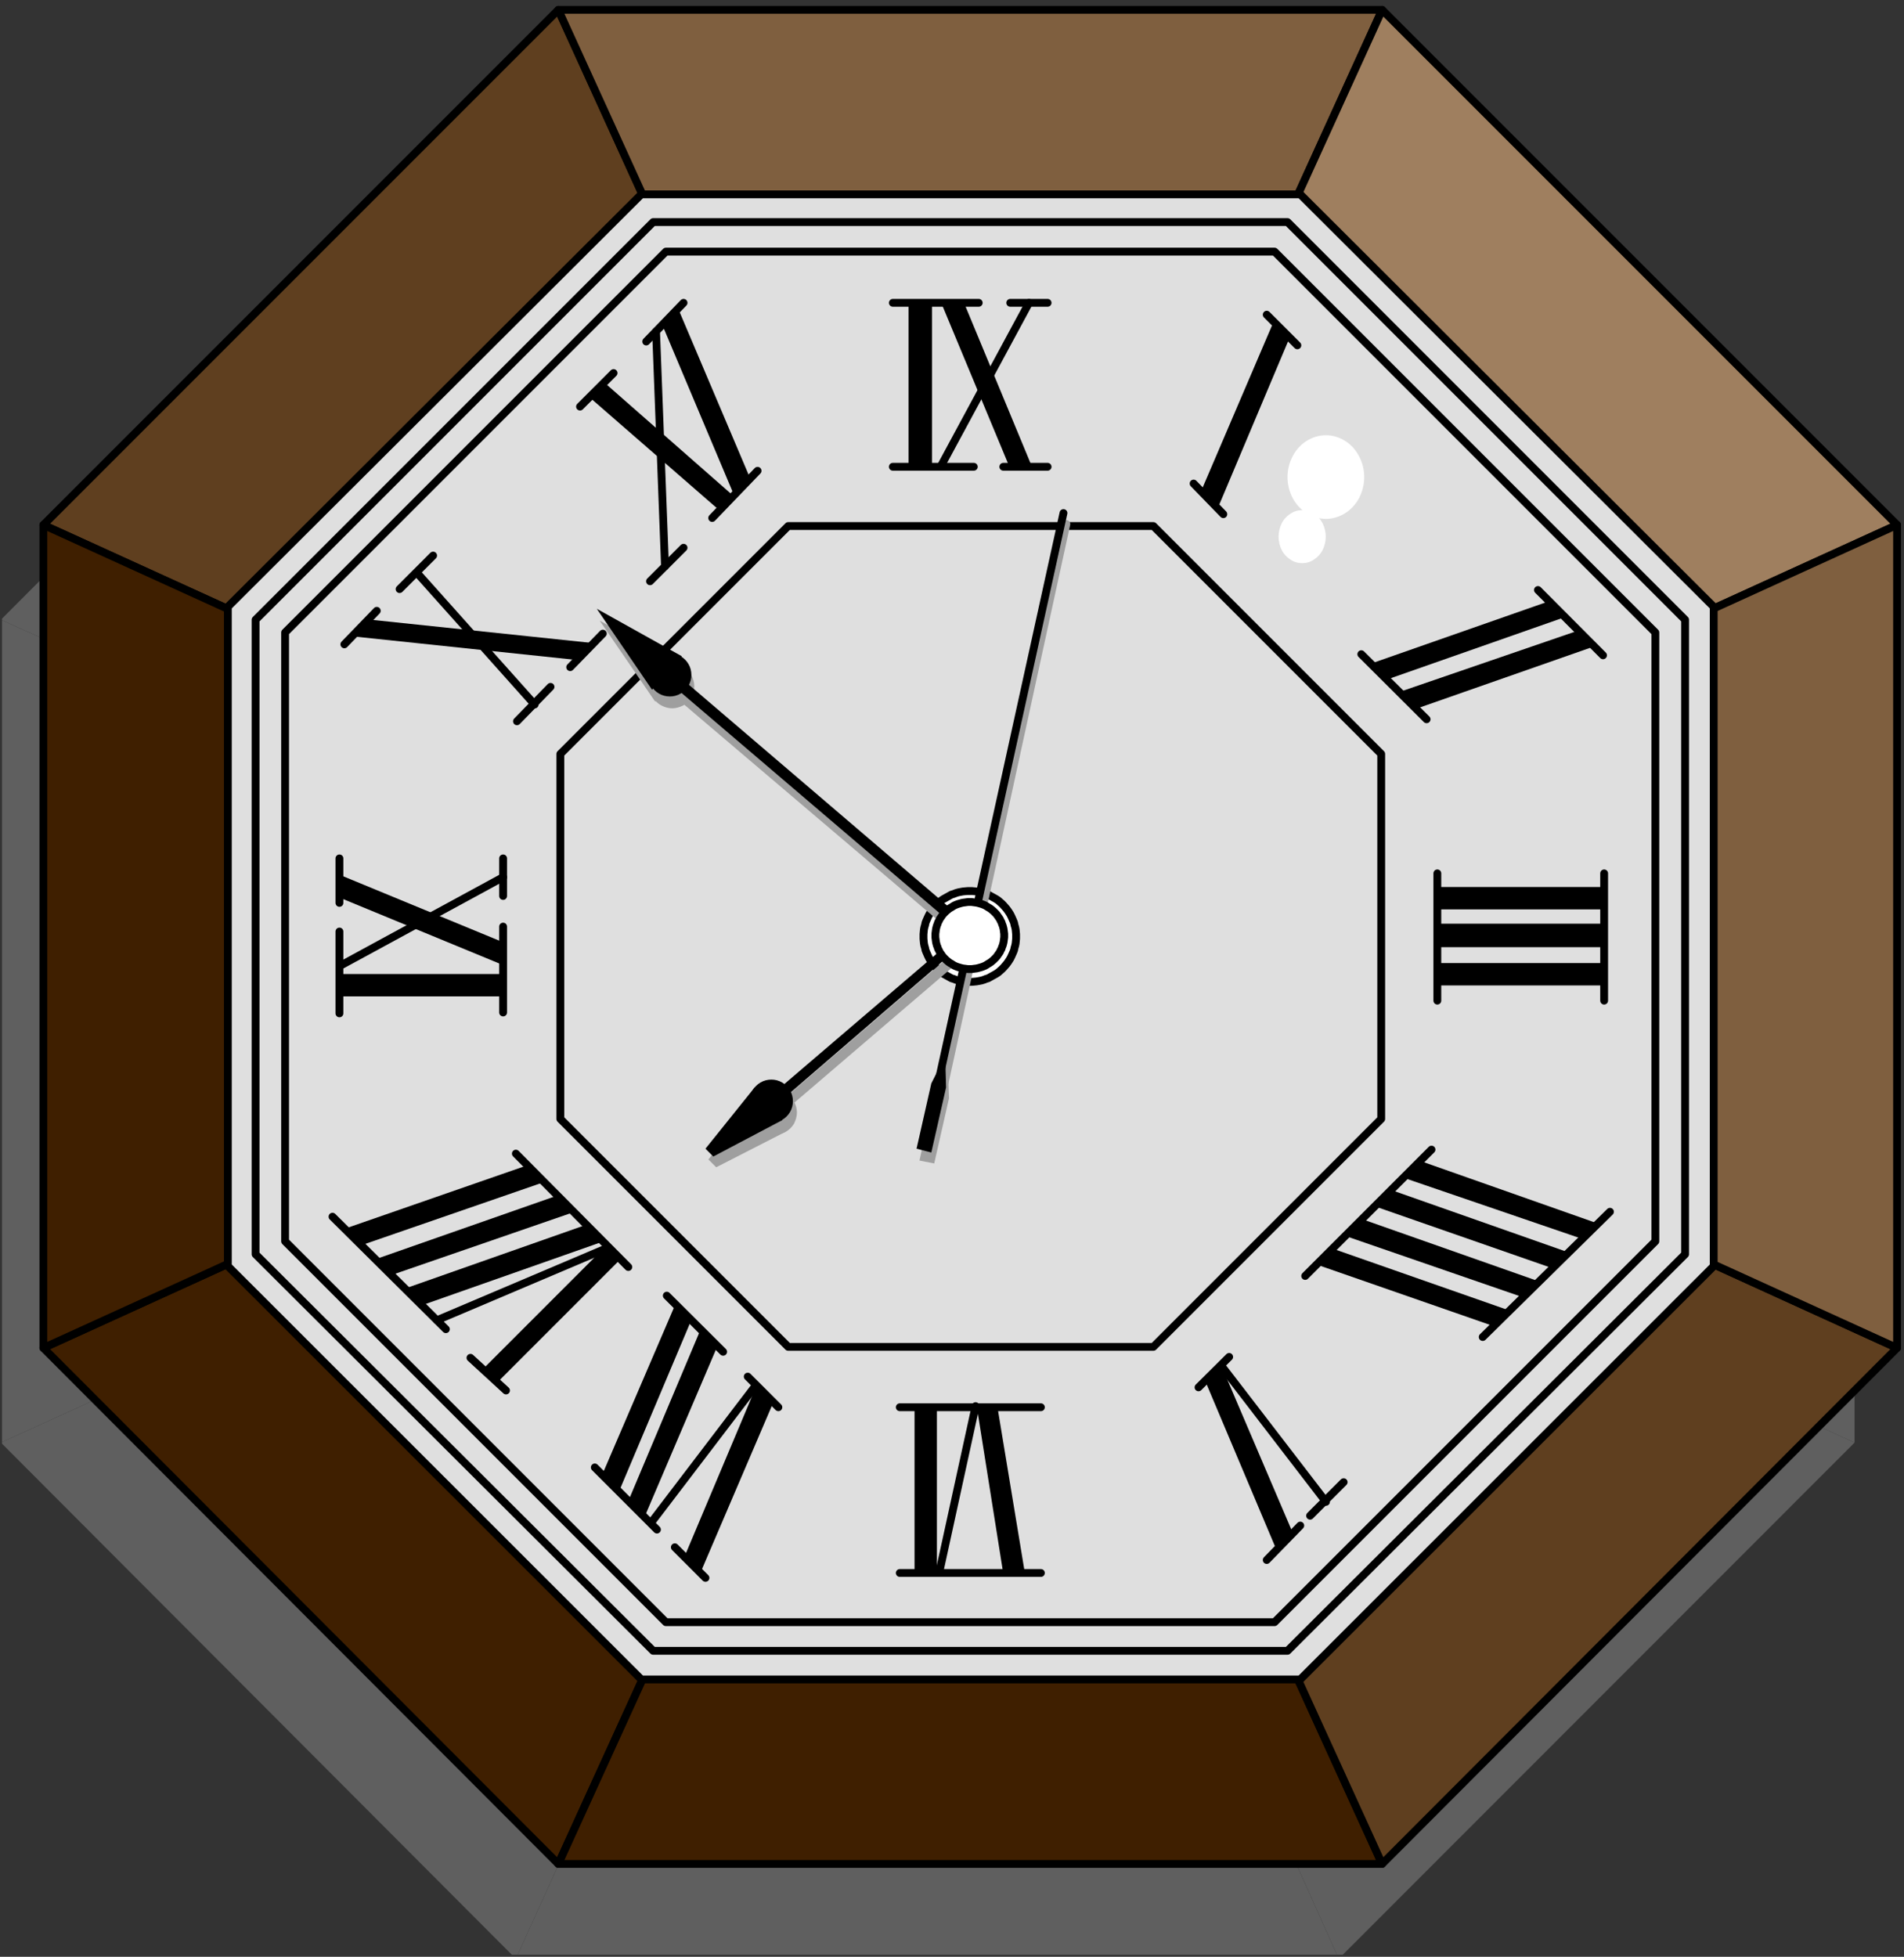 <?xml version="1.0" encoding="UTF-8" standalone="no"?>
<svg
   xmlns:ooo="http://xml.openoffice.org/svg/export"
   xmlns:dc="http://purl.org/dc/elements/1.1/"
   xmlns:cc="http://creativecommons.org/ns#"
   xmlns:rdf="http://www.w3.org/1999/02/22-rdf-syntax-ns#"
   xmlns:svg="http://www.w3.org/2000/svg"
   xmlns="http://www.w3.org/2000/svg"
   xmlns:sodipodi="http://sodipodi.sourceforge.net/DTD/sodipodi-0.dtd"
   xmlns:inkscape="http://www.inkscape.org/namespaces/inkscape"
   version="1.2"
   width="85.15mm"
   height="87.49mm"
   viewBox="0 0 8515 8749"
   preserveAspectRatio="xMidYMid"
   xml:space="preserve"
   id="svg317"
   sodipodi:docname="clock.svg"
   style="fill-rule:evenodd;stroke-width:28.222;stroke-linejoin:round"
   inkscape:version="0.92.5 (2060ec1f9f, 2020-04-08)"><rect x="0" y="0" width="8515" height="8749" fill="#333333" stroke="none"/><sodipodi:namedview
   pagecolor="#ffffff"
   bordercolor="#666666"
   borderopacity="1"
   objecttolerance="10"
   gridtolerance="10"
   guidetolerance="10"
   inkscape:pageopacity="0"
   inkscape:pageshadow="2"
   inkscape:window-width="664"
   inkscape:window-height="487"
   id="namedview319"
   showgrid="false"
   inkscape:zoom="0.2102413"
   inkscape:cx="160.93228"
   inkscape:cy="165.31653"
   inkscape:window-x="0"
   inkscape:window-y="0"
   inkscape:window-maximized="0"
   inkscape:current-layer="svg317" />
 <defs
   class="ClipPathGroup"
   id="defs8">
  <clipPath
   id="presentation_clip_path"
   clipPathUnits="userSpaceOnUse">
   <rect
   x="0"
   y="0"
   width="21000"
   height="29700"
   id="rect2" />
  </clipPath>
  <clipPath
   id="presentation_clip_path_shrink"
   clipPathUnits="userSpaceOnUse">
   <rect
   x="21"
   y="29"
   width="20958"
   height="29641"
   id="rect5" />
  </clipPath>
 </defs>
 <defs
   class="TextShapeIndex"
   id="defs12">
  <g
   ooo:slide="id1"
   ooo:id-list="id3"
   id="g10" />
 </defs>
 <defs
   class="EmbeddedBulletChars"
   id="defs44">
  <g
   id="bullet-char-template-57356"
   transform="matrix(4.8828125e-4,0,0,-4.8828125e-4,0,0)">
   <path
   d="M 580,1141 1163,571 580,0 -4,571 Z"
   id="path14"
   inkscape:connector-curvature="0" />
  </g>
  <g
   id="bullet-char-template-57354"
   transform="matrix(4.8828125e-4,0,0,-4.8828125e-4,0,0)">
   <path
   d="M 8,1128 H 1137 V 0 H 8 Z"
   id="path17"
   inkscape:connector-curvature="0" />
  </g>
  <g
   id="bullet-char-template-10146"
   transform="matrix(4.8828125e-4,0,0,-4.8828125e-4,0,0)">
   <path
   d="M 174,0 602,739 174,1481 1456,739 Z M 1358,739 309,1346 659,739 Z"
   id="path20"
   inkscape:connector-curvature="0" />
  </g>
  <g
   id="bullet-char-template-10132"
   transform="matrix(4.8828125e-4,0,0,-4.8828125e-4,0,0)">
   <path
   d="M 2015,739 1276,0 H 717 l 543,543 H 174 v 393 h 1086 l -543,545 h 557 z"
   id="path23"
   inkscape:connector-curvature="0" />
  </g>
  <g
   id="bullet-char-template-10007"
   transform="matrix(4.8828125e-4,0,0,-4.8828125e-4,0,0)">
   <path
   d="m 0,-2 c -7,16 -16,29 -25,39 l 381,530 c -94,256 -141,385 -141,387 0,25 13,38 40,38 9,0 21,-2 34,-5 21,4 42,12 65,25 l 27,-13 111,-251 280,301 64,-25 24,25 c 21,-10 41,-24 62,-43 C 886,937 835,863 770,784 769,783 710,716 594,584 L 774,223 c 0,-27 -21,-55 -63,-84 l 16,-20 C 717,90 699,76 672,76 641,76 570,178 457,381 L 164,-76 c -22,-34 -53,-51 -92,-51 -42,0 -63,17 -64,51 -7,9 -10,24 -10,44 0,9 1,19 2,30 z"
   id="path26"
   inkscape:connector-curvature="0" />
  </g>
  <g
   id="bullet-char-template-10004"
   transform="matrix(4.8828125e-4,0,0,-4.8828125e-4,0,0)">
   <path
   d="M 285,-33 C 182,-33 111,30 74,156 52,228 41,333 41,471 c 0,78 14,145 41,201 34,71 87,106 158,106 53,0 88,-31 106,-94 l 23,-176 c 8,-64 28,-97 59,-98 l 735,706 c 11,11 33,17 66,17 42,0 63,-15 63,-46 V 965 c 0,-36 -10,-64 -30,-84 L 442,47 C 390,-6 338,-33 285,-33 Z"
   id="path29"
   inkscape:connector-curvature="0" />
  </g>
  <g
   id="bullet-char-template-9679"
   transform="matrix(4.8828125e-4,0,0,-4.8828125e-4,0,0)">
   <path
   d="M 813,0 C 632,0 489,54 383,161 276,268 223,411 223,592 c 0,181 53,324 160,431 106,107 249,161 430,161 179,0 323,-54 432,-161 108,-107 162,-251 162,-431 0,-180 -54,-324 -162,-431 C 1136,54 992,0 813,0 Z"
   id="path32"
   inkscape:connector-curvature="0" />
  </g>
  <g
   id="bullet-char-template-8226"
   transform="matrix(4.8828125e-4,0,0,-4.8828125e-4,0,0)">
   <path
   d="m 346,457 c -73,0 -137,26 -191,78 -54,51 -81,114 -81,188 0,73 27,136 81,188 54,52 118,78 191,78 73,0 134,-26 185,-79 51,-51 77,-114 77,-187 0,-75 -25,-137 -76,-188 -50,-52 -112,-78 -186,-78 z"
   id="path35"
   inkscape:connector-curvature="0" />
  </g>
  <g
   id="bullet-char-template-8211"
   transform="matrix(4.8828125e-4,0,0,-4.8828125e-4,0,0)">
   <path
   d="M -4,459 H 1135 V 606 H -4 Z"
   id="path38"
   inkscape:connector-curvature="0" />
  </g>
  <g
   id="bullet-char-template-61548"
   transform="matrix(4.8828125e-4,0,0,-4.8828125e-4,0,0)">
   <path
   d="m 173,740 c 0,163 58,303 173,419 116,115 255,173 419,173 163,0 302,-58 418,-173 116,-116 174,-256 174,-419 0,-163 -58,-303 -174,-418 C 1067,206 928,148 765,148 601,148 462,206 346,322 231,437 173,577 173,740 Z"
   id="path41"
   inkscape:connector-curvature="0" />
  </g>
 </defs>
 <g
   id="g49"
   transform="translate(-6242,-10475)">
  <g
   id="id2"
   class="Master_Slide">
   <g
   id="bg-id2"
   class="Background" />
   <g
   id="bo-id2"
   class="BackgroundObjects" />
  </g>
 </g>
 <g
   class="SlideGroup"
   id="g315"
   transform="translate(-6242,-10475)">
  <g
   id="g313">
   <g
   id="container-id1">
    <g
   id="id1"
   class="Slide"
   clip-path="url(#presentation_clip_path)">
     <g
   class="Page"
   id="g309">
      <g
   class="Graphic"
   id="g307">
       <g
   id="id3">
        <rect
   class="BoundingBox"
   x="6242"
   y="10475"
   width="8515"
   height="8749"
   id="rect51"
   style="fill:none;stroke:none" />
        <defs
   id="defs56">
         <clipPath
   id="clip_path_1"
   clipPathUnits="userSpaceOnUse">
          <path
   d="m 6251,10484 h 8505 v 8731 H 6251 Z"
   id="path53"
   inkscape:connector-curvature="0" />
         </clipPath>
        </defs>
        <g
   clip-path="url(#clip_path_1)"
   id="g304">
         <path
   d="m 8916,11763 h 2951 l 1844,1849 v 2947 l -1844,1849 H 8916 L 7071,16559 v -2947 z"
   id="path58"
   inkscape:connector-curvature="0"
   style="fill:#5f5f5f;stroke:none" />
         <path
   d="m 8549,10938 384,843 -1844,1844 -843,-379 z"
   id="path60"
   inkscape:connector-curvature="0"
   style="fill:#5f5f5f;stroke:none" />
         <path
   d="m 8549,10938 384,843 h 2917 l 379,-843 z"
   id="path62"
   inkscape:connector-curvature="0"
   style="fill:#5f5f5f;stroke:none" />
         <path
   d="m 12229,10938 -379,843 1844,1844 842,-379 z"
   id="path64"
   inkscape:connector-curvature="0"
   style="fill:#5f5f5f;stroke:none" />
         <path
   d="m 8549,19233 384,-847 -1844,-1844 -843,383 z"
   id="path66"
   inkscape:connector-curvature="0"
   style="fill:#5f5f5f;stroke:none" />
         <path
   d="m 8549,19233 384,-847 h 2917 l 379,847 z"
   id="path68"
   inkscape:connector-curvature="0"
   style="fill:#5f5f5f;stroke:none" />
         <path
   d="m 12229,19233 -379,-847 1844,-1844 842,383 z"
   id="path70"
   inkscape:connector-curvature="0"
   style="fill:#5f5f5f;stroke:none" />
         <path
   d="m 6246,13246 v 3679 l 843,-383 v -2917 z"
   id="path72"
   inkscape:connector-curvature="0"
   style="fill:#5f5f5f;stroke:none" />
         <path
   d="m 14536,13246 v 3679 l -842,-383 v -2917 z"
   id="path74"
   inkscape:connector-curvature="0"
   style="fill:#5f5f5f;stroke:none" />
         <path
   d="m 8739,10519 384,843 -1844,1844 -843,-384 z"
   id="path76"
   inkscape:connector-curvature="0"
   style="fill:#5f3f1f;stroke:none" />
         <path
   d="m 8739,10519 384,843 -1844,1844 -843,-384 z"
   id="path78"
   inkscape:connector-curvature="0"
   style="fill:none;stroke:#000000;stroke-width:35;stroke-linecap:round;stroke-linejoin:round" />
         <path
   d="m 8739,10519 384,843 h 2916 l 384,-843 z"
   id="path80"
   inkscape:connector-curvature="0"
   style="fill:#7f5f3f;stroke:none" />
         <path
   d="m 8739,10519 384,843 h 2916 l 384,-843 z"
   id="path82"
   inkscape:connector-curvature="0"
   style="fill:none;stroke:#000000;stroke-width:35;stroke-linecap:round;stroke-linejoin:round" />
         <path
   d="m 12423,10519 -384,843 1844,1844 843,-384 z"
   id="path84"
   inkscape:connector-curvature="0"
   style="fill:#9f7f5f;stroke:none" />
         <path
   d="m 12423,10519 -384,843 1844,1844 843,-384 z"
   id="path86"
   inkscape:connector-curvature="0"
   style="fill:none;stroke:#000000;stroke-width:35;stroke-linecap:round;stroke-linejoin:round" />
         <path
   d="m 8739,18809 384,-842 -1844,-1849 -843,384 z"
   id="path88"
   inkscape:connector-curvature="0"
   style="fill:#3f1f00;stroke:none" />
         <path
   d="m 8739,18809 384,-842 -1844,-1849 -843,384 z"
   id="path90"
   inkscape:connector-curvature="0"
   style="fill:none;stroke:#000000;stroke-width:35;stroke-linecap:round;stroke-linejoin:round" />
         <path
   d="m 8739,18809 384,-842 h 2916 l 384,842 z"
   id="path92"
   inkscape:connector-curvature="0"
   style="fill:#3f1f00;stroke:none" />
         <path
   d="m 8739,18809 384,-842 h 2916 l 384,842 z"
   id="path94"
   inkscape:connector-curvature="0"
   style="fill:none;stroke:#000000;stroke-width:35;stroke-linecap:round;stroke-linejoin:round" />
         <path
   d="m 12423,18809 -384,-842 1844,-1849 843,384 z"
   id="path96"
   inkscape:connector-curvature="0"
   style="fill:#5f3f1f;stroke:none" />
         <path
   d="m 12423,18809 -384,-842 1844,-1849 843,384 z"
   id="path98"
   inkscape:connector-curvature="0"
   style="fill:none;stroke:#000000;stroke-width:35;stroke-linecap:round;stroke-linejoin:round" />
         <path
   d="m 6436,12822 v 3680 l 843,-384 v -2912 z"
   id="path100"
   inkscape:connector-curvature="0"
   style="fill:#3f1f00;stroke:none" />
         <path
   d="m 6436,12822 v 3680 l 843,-384 v -2912 z"
   id="path102"
   inkscape:connector-curvature="0"
   style="fill:none;stroke:#000000;stroke-width:35;stroke-linecap:round;stroke-linejoin:round" />
         <path
   d="m 14726,12822 v 3680 l -843,-384 v -2912 z"
   id="path104"
   inkscape:connector-curvature="0"
   style="fill:#7f5f3f;stroke:none" />
         <path
   d="m 14726,12822 v 3680 l -843,-384 v -2912 z"
   id="path106"
   inkscape:connector-curvature="0"
   style="fill:none;stroke:#000000;stroke-width:35;stroke-linecap:round;stroke-linejoin:round" />
         <path
   d="m 9110,11344 h 2947 l 1849,1844 v 2948 l -1849,1848 H 9110 L 7261,16136 v -2948 z"
   id="path108"
   inkscape:connector-curvature="0"
   style="fill:#dfdfdf;stroke:none" />
         <path
   d="m 9110,11344 h 2947 l 1849,1844 v 2948 l -1849,1848 H 9110 L 7261,16136 v -2948 z"
   id="path110"
   inkscape:connector-curvature="0"
   style="fill:none;stroke:#000000;stroke-width:35;stroke-linecap:round;stroke-linejoin:round" />
         <path
   d="m 9163,11468 h 2837 l 1778,1778 v 2837 l -1778,1773 H 9163 L 7385,16083 v -2837 z"
   id="path112"
   inkscape:connector-curvature="0"
   style="fill:none;stroke:#000000;stroke-width:35;stroke-linecap:round;stroke-linejoin:round" />
         <path
   d="m 9220,11600 h 2722 l 1703,1703 v 2722 l -1703,1703 H 9220 L 7517,16025 v -2722 z"
   id="path114"
   inkscape:connector-curvature="0"
   style="fill:none;stroke:#000000;stroke-width:35;stroke-linecap:round;stroke-linejoin:round" />
         <path
   d="m 9767,12827 h 1633 l 1019,1019 v 1632 l -1019,1019 H 9767 L 8748,15478 v -1632 z"
   id="path116"
   inkscape:connector-curvature="0"
   style="fill:none;stroke:#000000;stroke-width:35;stroke-linecap:round;stroke-linejoin:round" />
         <path
   d="m 10790,14666 c 0,35 -10,70 -28,101 -18,31 -45,56 -76,74 -32,18 -68,27 -105,27 -37,0 -73,-9 -104,-27 -32,-18 -59,-43 -77,-74 -18,-31 -28,-66 -28,-101 0,-36 10,-71 28,-102 18,-31 45,-56 77,-74 31,-18 67,-27 104,-27 37,0 73,9 105,27 31,18 58,43 76,74 18,31 28,66 28,102 z"
   id="path118"
   inkscape:connector-curvature="0"
   style="fill:#ffffff;stroke:none" />
         <path
   d="m 10786,14662 v -10 l -1,-11 -1,-10 -2,-10 -3,-10 -2,-10 -4,-10 -4,-9 -4,-9 -5,-10 -5,-8 -6,-9 -6,-8 -7,-8 -7,-8 -7,-7 -8,-7 -8,-7 -9,-6 -9,-5 -9,-5 -9,-5 -9,-5 -10,-3 -10,-4 -10,-3 -10,-2 -11,-2 -10,-1 -11,-1 h -10 v 0 h -10 l -11,1 -10,1 -11,2 -10,2 -10,3 -10,4 -10,3 -9,5 -9,5 -9,5 -9,5 -9,6 -8,7 -8,7 -7,7 -7,8 -7,8 -6,8 -6,9 -5,8 -5,10 -4,9 -4,9 -4,10 -2,10 -3,10 -2,10 -1,10 -1,11 v 10 0 10 l 1,11 1,10 2,10 3,10 2,10 4,10 4,9 4,9 5,10 5,8 6,9 6,8 7,8 7,8 7,7 8,7 8,7 9,6 9,5 9,5 9,5 9,5 10,3 10,4 10,3 10,2 11,2 10,1 11,1 h 10 v 0 h 10 l 11,-1 10,-1 11,-2 10,-2 10,-3 10,-4 10,-3 9,-5 9,-5 9,-5 9,-5 9,-6 8,-7 8,-7 7,-7 7,-8 7,-8 6,-8 6,-9 5,-8 5,-10 4,-9 4,-9 4,-10 2,-10 3,-10 2,-10 1,-10 1,-11 z"
   id="path120"
   inkscape:connector-curvature="0"
   style="fill:none;stroke:#000000;stroke-width:35;stroke-linecap:round;stroke-linejoin:round" />
         <path
   d="m 9806,15449 c 0,17 -5,34 -13,50 -9,15 -21,27 -36,36 -16,8 -33,13 -50,13 -17,0 -34,-5 -49,-13 -16,-9 -28,-21 -37,-36 -8,-16 -13,-33 -13,-50 0,-17 5,-34 13,-49 9,-16 21,-28 37,-37 15,-8 32,-13 49,-13 17,0 34,5 50,13 15,9 27,21 36,37 8,15 13,32 13,49 z"
   id="path122"
   inkscape:connector-curvature="0"
   style="fill:#9f9f9f;stroke:none" />
         <path
   d="m 9626,15390 -216,269 35,35 309,-158 z"
   id="path124"
   inkscape:connector-curvature="0"
   style="fill:#9f9f9f;stroke:none" />
         <path
   d="m 9745,15390 794,-684 36,31 -799,684 z"
   id="path126"
   inkscape:connector-curvature="0"
   style="fill:#9f9f9f;stroke:none" />
         <path
   d="m 9347,13543 c 0,17 -5,34 -13,50 -9,15 -21,27 -36,36 -16,8 -33,13 -50,13 -17,0 -34,-5 -49,-13 -16,-9 -28,-21 -37,-36 -8,-16 -13,-33 -13,-50 0,-17 5,-34 13,-49 9,-16 21,-28 37,-37 15,-8 32,-13 49,-13 17,0 34,5 50,13 15,9 27,21 36,37 8,15 13,32 13,49 z"
   id="path128"
   inkscape:connector-curvature="0"
   style="fill:#9f9f9f;stroke:none" />
         <path
   d="m 9172,13612 -248,-362 380,208 z"
   id="path130"
   inkscape:connector-curvature="0"
   style="fill:#9f9f9f;stroke:none" />
         <path
   d="m 9286,13612 1293,1099 22,-40 -1279,-1094 z"
   id="path132"
   inkscape:connector-curvature="0"
   style="fill:#9f9f9f;stroke:none" />
         <path
   d="m 10482,15249 -62,123 -66,292 66,13 66,-291 z"
   id="path134"
   inkscape:connector-curvature="0"
   style="fill:#9f9f9f;stroke:none" />
         <path
   d="m 10460,15346 551,-2528"
   id="path136"
   inkscape:connector-curvature="0"
   style="fill:none;stroke:#9f9f9f;stroke-width:35;stroke-linecap:round;stroke-linejoin:round" />
         <path
   d="m 9788,15399 c 0,16 -4,33 -13,48 -8,14 -21,27 -35,35 -15,9 -32,13 -48,13 -17,0 -34,-4 -49,-13 -14,-8 -27,-21 -35,-35 -9,-15 -13,-32 -13,-48 0,-17 4,-34 13,-49 8,-14 21,-27 35,-35 15,-9 32,-13 49,-13 16,0 33,4 48,13 14,8 27,21 35,35 9,15 13,32 13,49 z"
   id="path138"
   inkscape:connector-curvature="0"
   style="fill:#000000;stroke:none" />
         <path
   d="m 9617,15337 -220,274 35,35 309,-163 z"
   id="path140"
   inkscape:connector-curvature="0"
   style="fill:#000000;stroke:none" />
         <path
   d="m 9732,15337 794,-679 35,26 -798,688 z"
   id="path142"
   inkscape:connector-curvature="0"
   style="fill:#000000;stroke:none" />
         <path
   d="m 9334,13493 c 0,16 -4,33 -13,48 -8,14 -21,27 -35,35 -15,9 -32,13 -48,13 -17,0 -34,-4 -49,-13 -14,-8 -27,-21 -35,-35 -9,-15 -13,-32 -13,-48 0,-17 4,-34 13,-49 8,-14 21,-27 35,-35 15,-9 32,-13 49,-13 16,0 33,4 48,13 14,8 27,21 35,35 9,15 13,32 13,49 z"
   id="path144"
   inkscape:connector-curvature="0"
   style="fill:#000000;stroke:none" />
         <path
   d="m 9158,13559 -247,-362 380,212 z"
   id="path146"
   inkscape:connector-curvature="0"
   style="fill:#000000;stroke:none" />
         <path
   d="m 9273,13559 1293,1103 22,-44 -1280,-1094 z"
   id="path148"
   inkscape:connector-curvature="0"
   style="fill:#000000;stroke:none" />
         <path
   d="m 10469,15196 -62,123 -66,292 66,17 66,-291 z"
   id="path150"
   inkscape:connector-curvature="0"
   style="fill:#000000;stroke:none" />
         <path
   d="m 10442,15297 556,-2528"
   id="path152"
   inkscape:connector-curvature="0"
   style="fill:none;stroke:#000000;stroke-width:35;stroke-linecap:round;stroke-linejoin:round" />
         <path
   d="m 10736,14660 c 0,26 -7,52 -21,75 -14,23 -33,42 -57,56 -24,13 -51,20 -78,20 -27,0 -54,-7 -78,-20 -24,-14 -43,-33 -57,-56 -14,-23 -21,-49 -21,-75 0,-27 7,-53 21,-76 14,-23 33,-42 57,-56 24,-13 51,-20 78,-20 27,0 54,7 78,20 24,14 43,33 57,56 14,23 21,49 21,76 z"
   id="path154"
   inkscape:connector-curvature="0"
   style="fill:#ffffff;stroke:none" />
         <path
   d="m 10733,14658 v -8 l -1,-7 -1,-8 -1,-7 -2,-8 -2,-7 -3,-7 -2,-7 -4,-7 -3,-7 -4,-6 -5,-7 -4,-6 -5,-6 -5,-5 -6,-6 -6,-5 -6,-5 -6,-4 -7,-4 -6,-4 -7,-4 -7,-3 -8,-3 -7,-2 -7,-2 -8,-2 -8,-1 -7,-1 -8,-1 h -8 v 0 h -8 l -8,1 -7,1 -8,1 -8,2 -7,2 -7,2 -8,3 -7,3 -7,4 -6,4 -7,4 -6,4 -6,5 -6,5 -6,6 -5,5 -5,6 -4,6 -5,7 -4,6 -3,7 -4,7 -2,7 -3,7 -2,7 -2,8 -1,7 -1,8 -1,7 v 8 0 8 l 1,7 1,8 1,7 2,8 2,7 3,7 2,7 4,7 3,7 4,6 5,7 4,6 5,6 5,5 6,6 6,5 6,5 6,4 7,4 6,4 7,4 7,3 8,3 7,2 7,2 8,2 8,1 7,1 8,1 h 8 v 0 h 8 l 8,-1 7,-1 8,-1 8,-2 7,-2 7,-2 8,-3 7,-3 7,-4 6,-4 7,-4 6,-4 6,-5 6,-5 6,-6 5,-5 5,-6 4,-6 5,-7 4,-6 3,-7 4,-7 2,-7 3,-7 2,-7 2,-8 1,-7 1,-8 1,-7 z"
   id="path156"
   inkscape:connector-curvature="0"
   style="fill:none;stroke:#000000;stroke-width:35;stroke-linecap:round;stroke-linejoin:round" />
         <path
   d="m 12343,12608 c 0,33 -8,65 -23,94 -15,28 -37,52 -63,68 -26,16 -55,25 -85,25 -31,0 -60,-9 -86,-25 -26,-16 -48,-40 -63,-68 -15,-29 -23,-61 -23,-94 0,-33 8,-65 23,-93 15,-29 37,-53 63,-69 26,-16 55,-25 86,-25 30,0 59,9 85,25 26,16 48,40 63,69 15,28 23,60 23,93 z"
   id="path158"
   inkscape:connector-curvature="0"
   style="fill:#ffffff;stroke:none" />
         <path
   d="m 12171,12875 c 0,20 -5,41 -14,59 -9,18 -23,33 -39,43 -16,11 -34,16 -52,16 -19,0 -37,-5 -53,-16 -16,-10 -30,-25 -39,-43 -9,-18 -14,-39 -14,-59 0,-21 5,-42 14,-60 9,-18 23,-33 39,-43 16,-11 34,-16 53,-16 18,0 36,5 52,16 16,10 30,25 39,43 9,18 14,39 14,60 z"
   id="path160"
   inkscape:connector-curvature="0"
   style="fill:#ffffff;stroke:none" />
         <path
   d="m 10305,11829 h 105 v 740 h -105 z"
   id="path162"
   inkscape:connector-curvature="0"
   style="fill:#000000;stroke:none" />
         <path
   d="m 10455,11838 h 102 l 304,733 h -101 z"
   id="path164"
   inkscape:connector-curvature="0"
   style="fill:#000000;stroke:none" />
         <path
   d="m 10844,11829 -393,728"
   id="path166"
   inkscape:connector-curvature="0"
   style="fill:none;stroke:#000000;stroke-width:35;stroke-linecap:round;stroke-linejoin:round" />
         <path
   d="m 10235,11829 h 384"
   id="path168"
   inkscape:connector-curvature="0"
   style="fill:none;stroke:#000000;stroke-width:35;stroke-linecap:round;stroke-linejoin:round" />
         <path
   d="m 10235,12562 h 362"
   id="path170"
   inkscape:connector-curvature="0"
   style="fill:none;stroke:#000000;stroke-width:35;stroke-linecap:round;stroke-linejoin:round" />
         <path
   d="m 10760,11829 h 167"
   id="path172"
   inkscape:connector-curvature="0"
   style="fill:none;stroke:#000000;stroke-width:35;stroke-linecap:round;stroke-linejoin:round" />
         <path
   d="m 10729,12562 h 198"
   id="path174"
   inkscape:connector-curvature="0"
   style="fill:none;stroke:#000000;stroke-width:35;stroke-linecap:round;stroke-linejoin:round" />
         <path
   d="m 8902,17036 278,278"
   id="path176"
   inkscape:connector-curvature="0"
   style="fill:none;stroke:#000000;stroke-width:35;stroke-linecap:round;stroke-linejoin:round" />
         <path
   d="m 9260,17393 137,137"
   id="path178"
   inkscape:connector-curvature="0"
   style="fill:none;stroke:#000000;stroke-width:35;stroke-linecap:round;stroke-linejoin:round" />
         <path
   d="m 9701,16744 -327,764 -70,-75 322,-764 z"
   id="path180"
   inkscape:connector-curvature="0"
   style="fill:#000000;stroke:none" />
         <path
   d="m 9154,17283 468,-614"
   id="path182"
   inkscape:connector-curvature="0"
   style="fill:none;stroke:#000000;stroke-width:35;stroke-linecap:round;stroke-linejoin:round" />
         <path
   d="m 9586,16630 137,137"
   id="path184"
   inkscape:connector-curvature="0"
   style="fill:none;stroke:#000000;stroke-width:35;stroke-linecap:round;stroke-linejoin:round" />
         <path
   d="m 9449,16497 -326,764 -71,-75 322,-764 z"
   id="path186"
   inkscape:connector-curvature="0"
   style="fill:#000000;stroke:none" />
         <path
   d="m 9335,16374 -322,763 -75,-75 326,-759 z"
   id="path188"
   inkscape:connector-curvature="0"
   style="fill:#000000;stroke:none" />
         <path
   d="m 9224,16268 252,251"
   id="path190"
   inkscape:connector-curvature="0"
   style="fill:none;stroke:#000000;stroke-width:35;stroke-linecap:round;stroke-linejoin:round" />
         <path
   d="m 11739,16542 -137,136"
   id="path192"
   inkscape:connector-curvature="0"
   style="fill:none;stroke:#000000;stroke-width:35;stroke-linecap:round;stroke-linejoin:round" />
         <path
   d="m 11633,16652 322,763 75,-71 -326,-763 z"
   id="path194"
   inkscape:connector-curvature="0"
   style="fill:#000000;stroke:none" />
         <path
   d="m 12172,17190 -468,-609"
   id="path196"
   inkscape:connector-curvature="0"
   style="fill:none;stroke:#000000;stroke-width:35;stroke-linecap:round;stroke-linejoin:round" />
         <path
   d="m 11907,17450 150,-154"
   id="path198"
   inkscape:connector-curvature="0"
   style="fill:none;stroke:#000000;stroke-width:35;stroke-linecap:round;stroke-linejoin:round" />
         <path
   d="m 12101,17252 150,-150"
   id="path200"
   inkscape:connector-curvature="0"
   style="fill:none;stroke:#000000;stroke-width:35;stroke-linecap:round;stroke-linejoin:round" />
         <path
   d="m 12008,11988 -322,764 -75,-75 327,-764 z"
   id="path202"
   inkscape:connector-curvature="0"
   style="fill:#000000;stroke:none" />
         <path
   d="m 11580,12637 133,137"
   id="path204"
   inkscape:connector-curvature="0"
   style="fill:none;stroke:#000000;stroke-width:35;stroke-linecap:round;stroke-linejoin:round" />
         <path
   d="m 11907,11882 137,137"
   id="path206"
   inkscape:connector-curvature="0"
   style="fill:none;stroke:#000000;stroke-width:35;stroke-linecap:round;stroke-linejoin:round" />
         <path
   d="m 7755,14830 h 740 v 100 h -740 z"
   id="path208"
   inkscape:connector-curvature="0"
   style="fill:#000000;stroke:none" />
         <path
   d="m 8492,14790 v -102 l -737,-304 v 102 z"
   id="path210"
   inkscape:connector-curvature="0"
   style="fill:#000000;stroke:none" />
         <path
   d="m 7769,14790 723,-393"
   id="path212"
   inkscape:connector-curvature="0"
   style="fill:none;stroke:#000000;stroke-width:35;stroke-linecap:round;stroke-linejoin:round" />
         <path
   d="m 8492,14618 v 384"
   id="path214"
   inkscape:connector-curvature="0"
   style="fill:none;stroke:#000000;stroke-width:35;stroke-linecap:round;stroke-linejoin:round" />
         <path
   d="m 7760,14640 v 366"
   id="path216"
   inkscape:connector-curvature="0"
   style="fill:none;stroke:#000000;stroke-width:35;stroke-linecap:round;stroke-linejoin:round" />
         <path
   d="m 8492,14313 v 168"
   id="path218"
   inkscape:connector-curvature="0"
   style="fill:none;stroke:#000000;stroke-width:35;stroke-linecap:round;stroke-linejoin:round" />
         <path
   d="m 7760,14313 v 199"
   id="path220"
   inkscape:connector-curvature="0"
   style="fill:none;stroke:#000000;stroke-width:35;stroke-linecap:round;stroke-linejoin:round" />
         <path
   d="m 9207,11935 322,764 70,-80 -322,-759 z"
   id="path222"
   inkscape:connector-curvature="0"
   style="fill:#000000;stroke:none" />
         <path
   d="m 9630,12580 -203,211"
   id="path224"
   inkscape:connector-curvature="0"
   style="fill:none;stroke:#000000;stroke-width:35;stroke-linecap:round;stroke-linejoin:round" />
         <path
   d="m 9299,11829 -167,173"
   id="path226"
   inkscape:connector-curvature="0"
   style="fill:none;stroke:#000000;stroke-width:35;stroke-linecap:round;stroke-linejoin:round" />
         <path
   d="m 8951,12191 573,503 -61,66 -578,-503 z"
   id="path228"
   inkscape:connector-curvature="0"
   style="fill:#000000;stroke:none" />
         <path
   d="m 9176,11957 40,1050"
   id="path230"
   inkscape:connector-curvature="0"
   style="fill:none;stroke:#000000;stroke-width:35;stroke-linecap:round;stroke-linejoin:round" />
         <path
   d="m 8986,12143 -150,150"
   id="path232"
   inkscape:connector-curvature="0"
   style="fill:none;stroke:#000000;stroke-width:35;stroke-linecap:round;stroke-linejoin:round" />
         <path
   d="m 9299,12924 -150,150"
   id="path234"
   inkscape:connector-curvature="0"
   style="fill:none;stroke:#000000;stroke-width:35;stroke-linecap:round;stroke-linejoin:round" />
         <path
   d="m 7826,13321 1006,106 79,-75 -1010,-106 z"
   id="path236"
   inkscape:connector-curvature="0"
   style="fill:#000000;stroke:none" />
         <path
   d="m 8113,13043 520,582"
   id="path238"
   inkscape:connector-curvature="0"
   style="fill:none;stroke:#000000;stroke-width:35;stroke-linecap:round;stroke-linejoin:round" />
         <path
   d="m 8704,13546 -150,154"
   id="path240"
   inkscape:connector-curvature="0"
   style="fill:none;stroke:#000000;stroke-width:35;stroke-linecap:round;stroke-linejoin:round" />
         <path
   d="m 8938,13308 -146,150"
   id="path242"
   inkscape:connector-curvature="0"
   style="fill:none;stroke:#000000;stroke-width:35;stroke-linecap:round;stroke-linejoin:round" />
         <path
   d="m 8179,12959 -150,150"
   id="path244"
   inkscape:connector-curvature="0"
   style="fill:none;stroke:#000000;stroke-width:35;stroke-linecap:round;stroke-linejoin:round" />
         <path
   d="m 7927,13206 -145,150"
   id="path246"
   inkscape:connector-curvature="0"
   style="fill:none;stroke:#000000;stroke-width:35;stroke-linecap:round;stroke-linejoin:round" />
         <path
   d="m 13301,13294 -798,274 75,75 794,-278 z"
   id="path248"
   inkscape:connector-curvature="0"
   style="fill:#000000;stroke:none" />
         <path
   d="m 13173,13162 -794,278 75,70 790,-277 z"
   id="path250"
   inkscape:connector-curvature="0"
   style="fill:#000000;stroke:none" />
         <path
   d="m 13120,13113 291,292"
   id="path252"
   inkscape:connector-curvature="0"
   style="fill:none;stroke:#000000;stroke-width:35;stroke-linecap:round;stroke-linejoin:round" />
         <path
   d="m 12330,13400 292,291"
   id="path254"
   inkscape:connector-curvature="0"
   style="fill:none;stroke:#000000;stroke-width:35;stroke-linecap:round;stroke-linejoin:round" />
         <path
   d="m 13416,14949 v -569"
   id="path256"
   inkscape:connector-curvature="0"
   style="fill:none;stroke:#000000;stroke-width:35;stroke-linecap:round;stroke-linejoin:round" />
         <path
   d="m 12670,14441 h 745 v 100 h -745 z"
   id="path258"
   inkscape:connector-curvature="0"
   style="fill:#000000;stroke:none" />
         <path
   d="m 12670,14605 h 745 v 105 h -745 z"
   id="path260"
   inkscape:connector-curvature="0"
   style="fill:#000000;stroke:none" />
         <path
   d="m 12670,14781 h 745 v 100 h -745 z"
   id="path262"
   inkscape:connector-curvature="0"
   style="fill:#000000;stroke:none" />
         <path
   d="m 12670,14949 v -569"
   id="path264"
   inkscape:connector-curvature="0"
   style="fill:none;stroke:#000000;stroke-width:35;stroke-linecap:round;stroke-linejoin:round" />
         <path
   d="m 10266,17508 h 631"
   id="path266"
   inkscape:connector-curvature="0"
   style="fill:none;stroke:#000000;stroke-width:35;stroke-linecap:round;stroke-linejoin:round" />
         <path
   d="m 10332,16762 h 100 v 745 h -100 z"
   id="path268"
   inkscape:connector-curvature="0"
   style="fill:#000000;stroke:none" />
         <path
   d="m 10610,16762 h 92 l 124,750 h -97 z"
   id="path270"
   inkscape:connector-curvature="0"
   style="fill:#000000;stroke:none" />
         <path
   d="m 10605,16762 -163,746"
   id="path272"
   inkscape:connector-curvature="0"
   style="fill:none;stroke:#000000;stroke-width:35;stroke-linecap:round;stroke-linejoin:round" />
         <path
   d="m 10266,16767 h 631"
   id="path274"
   inkscape:connector-curvature="0"
   style="fill:none;stroke:#000000;stroke-width:35;stroke-linecap:round;stroke-linejoin:round" />
         <path
   d="m 12935,16409 -799,-278 75,-70 794,278 z"
   id="path276"
   inkscape:connector-curvature="0"
   style="fill:#000000;stroke:none" />
         <path
   d="m 13195,16149 -798,-278 79,-71 790,278 z"
   id="path278"
   inkscape:connector-curvature="0"
   style="fill:#000000;stroke:none" />
         <path
   d="m 13323,16016 -798,-273 75,-75 789,278 z"
   id="path280"
   inkscape:connector-curvature="0"
   style="fill:#000000;stroke:none" />
         <path
   d="m 13058,16277 -794,-274 75,-75 790,278 z"
   id="path282"
   inkscape:connector-curvature="0"
   style="fill:#000000;stroke:none" />
         <path
   d="m 12079,16180 565,-565"
   id="path284"
   inkscape:connector-curvature="0"
   style="fill:none;stroke:#000000;stroke-width:35;stroke-linecap:round;stroke-linejoin:round" />
         <path
   d="m 12873,16453 569,-560"
   id="path286"
   inkscape:connector-curvature="0"
   style="fill:none;stroke:#000000;stroke-width:35;stroke-linecap:round;stroke-linejoin:round" />
         <path
   d="m 8007,16171 794,-274 -71,-75 -794,278 z"
   id="path288"
   inkscape:connector-curvature="0"
   style="fill:#000000;stroke:none" />
         <path
   d="m 7857,16043 816,-282 -75,-75 -812,282 z"
   id="path290"
   inkscape:connector-curvature="0"
   style="fill:#000000;stroke:none" />
         <path
   d="m 8126,16312 816,-287 -75,-75 -816,287 z"
   id="path292"
   inkscape:connector-curvature="0"
   style="fill:#000000;stroke:none" />
         <path
   d="m 9052,16140 -503,-507"
   id="path294"
   inkscape:connector-curvature="0"
   style="fill:none;stroke:#000000;stroke-width:35;stroke-linecap:round;stroke-linejoin:round" />
         <path
   d="m 8236,16418 -507,-503"
   id="path296"
   inkscape:connector-curvature="0"
   style="fill:none;stroke:#000000;stroke-width:35;stroke-linecap:round;stroke-linejoin:round" />
         <path
   d="m 8404,16594 551,-551 58,66 -547,547 z"
   id="path298"
   inkscape:connector-curvature="0"
   style="fill:#000000;stroke:none" />
         <path
   d="m 8196,16378 759,-322"
   id="path300"
   inkscape:connector-curvature="0"
   style="fill:none;stroke:#000000;stroke-width:35;stroke-linecap:round;stroke-linejoin:round" />
         <path
   d="m 8346,16546 159,146"
   id="path302"
   inkscape:connector-curvature="0"
   style="fill:none;stroke:#000000;stroke-width:35;stroke-linecap:round;stroke-linejoin:round" />
        </g>
       </g>
      </g>
     </g>
    </g>
   </g>
  </g>
 </g>
</svg>